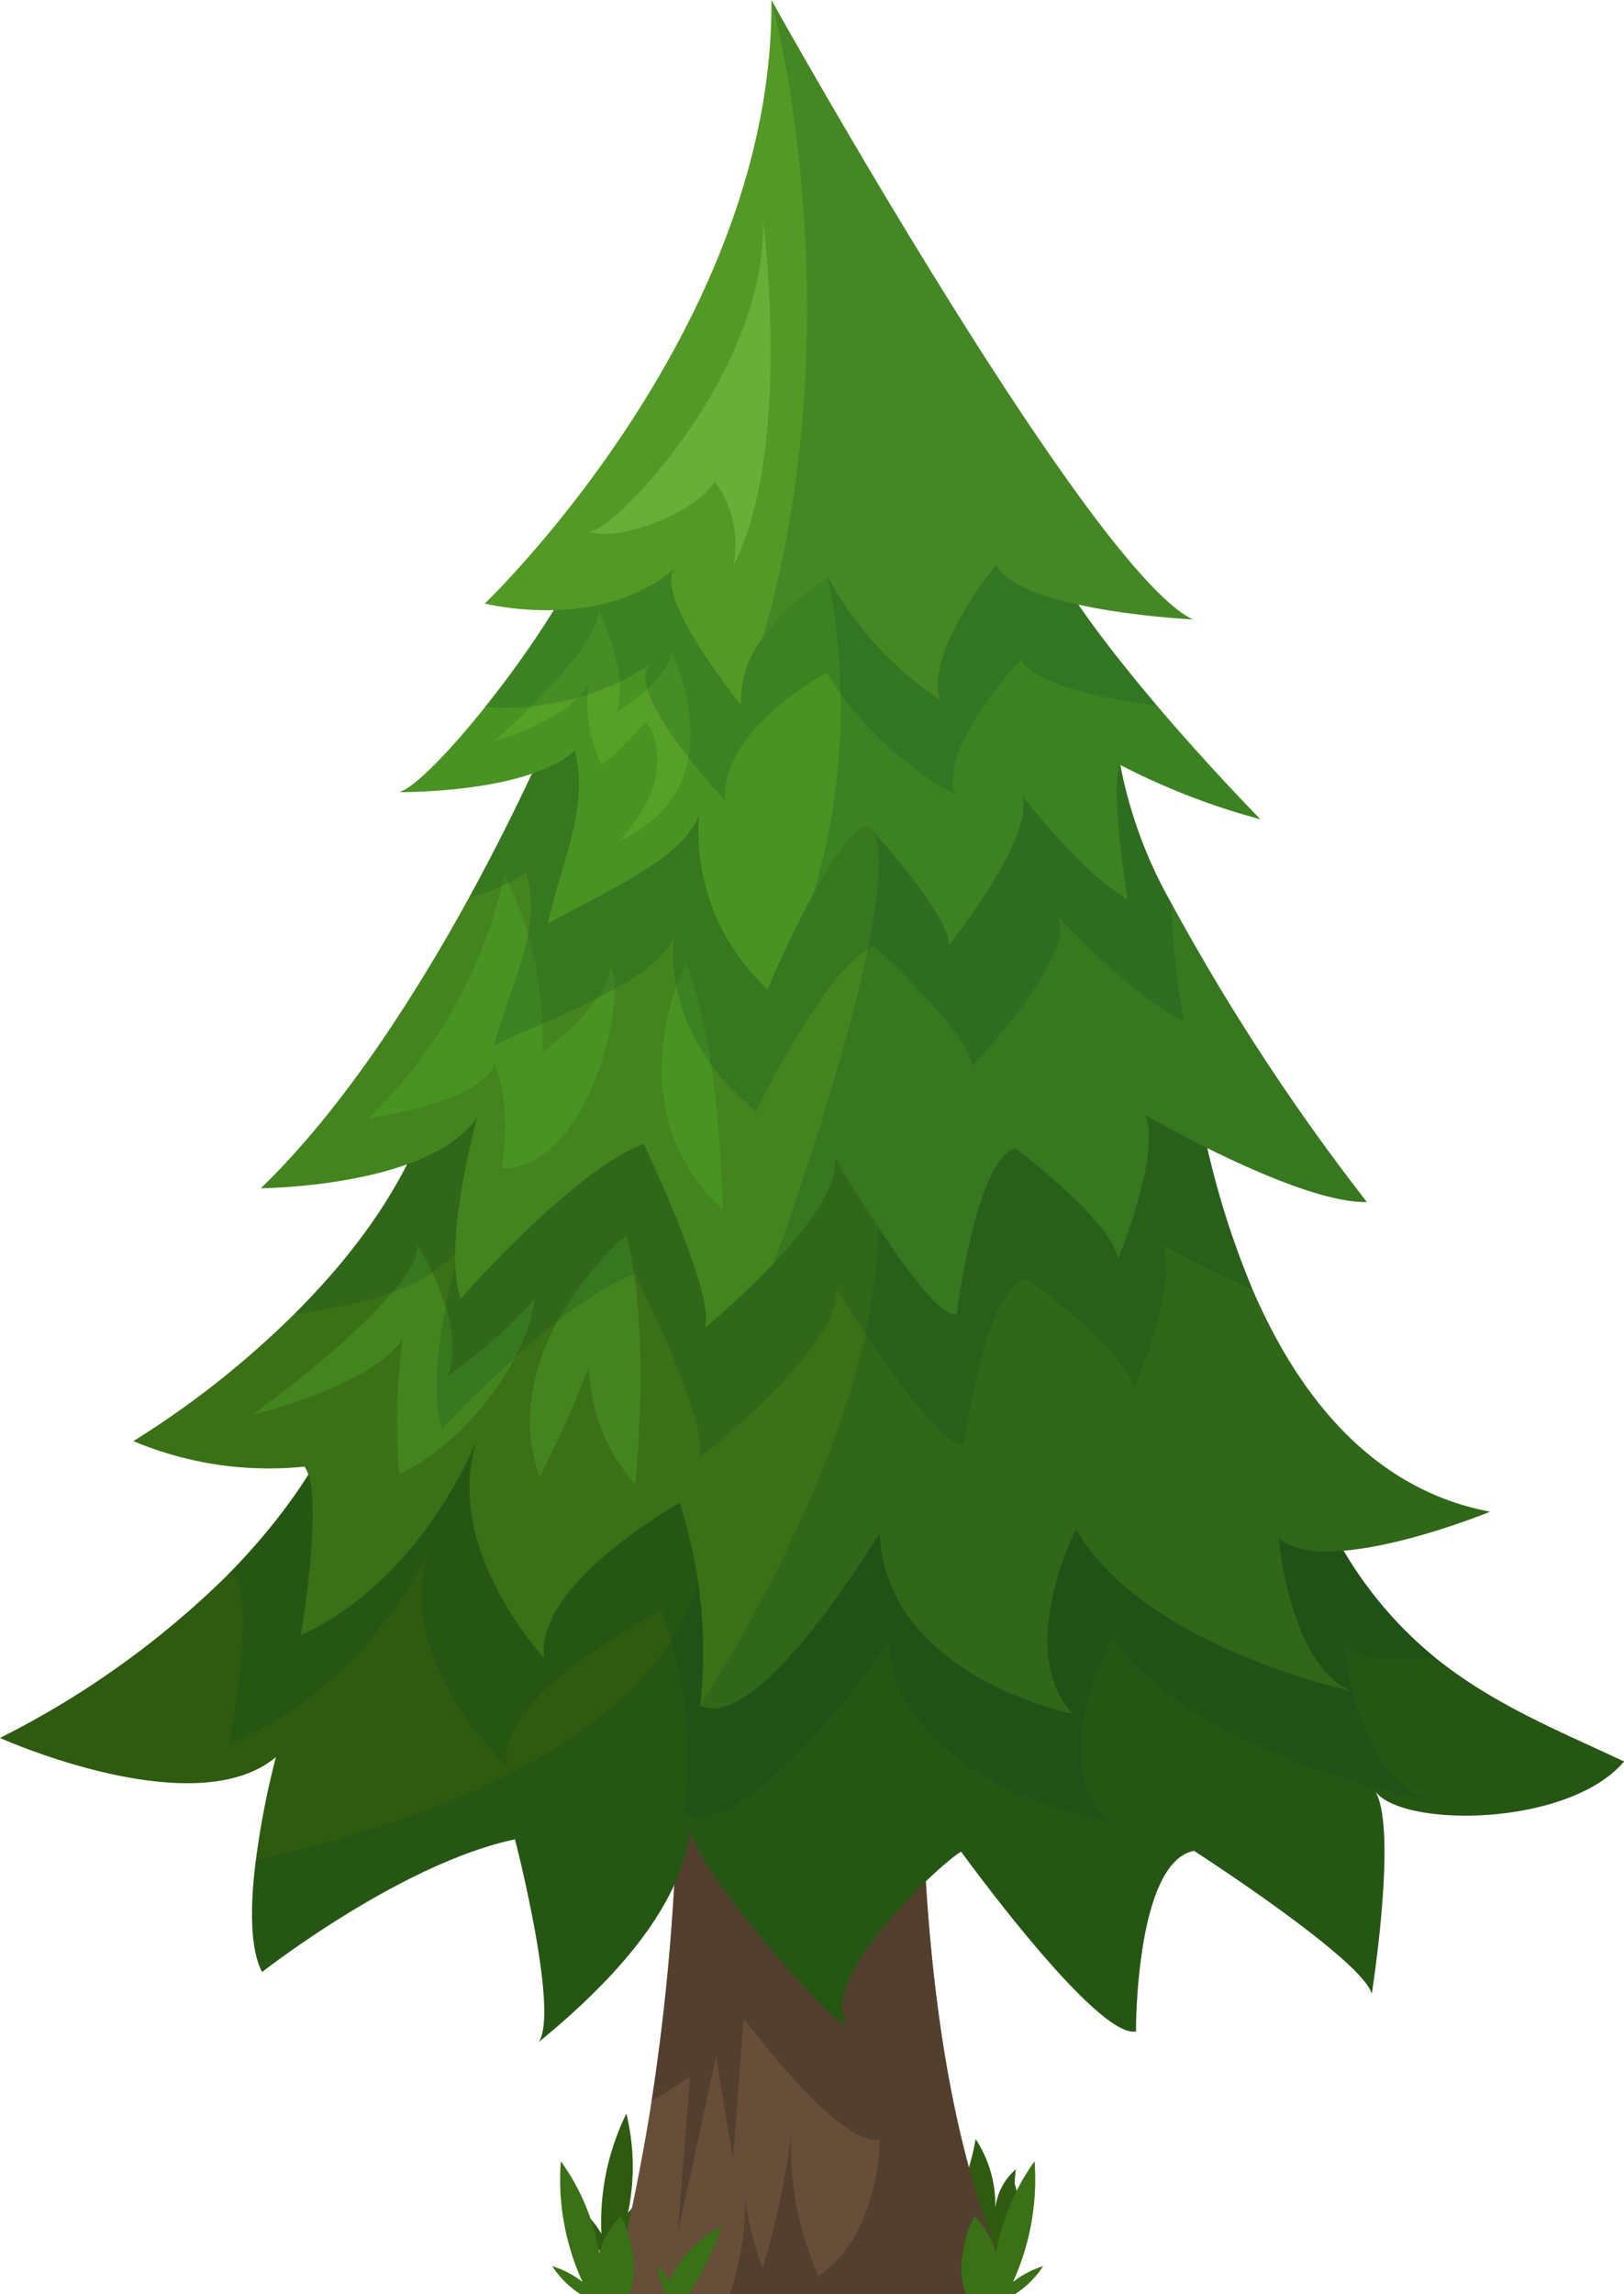 <svg id="Layer_1" data-name="Layer 1" xmlns="http://www.w3.org/2000/svg" viewBox="0 0 70.813 100"><defs><style>.cls-1{fill:#2e5b10;}.cls-2{fill:#664e39;}.cls-3{fill:#4c392a;opacity:0.68;}.cls-4{fill:#0a4422;opacity:0.21;}.cls-5{fill:#3a7016;}.cls-6{fill:#43841e;}.cls-7{fill:#499322;}.cls-8{fill:#57a027;}.cls-9{fill:#539925;}.cls-10{fill:#67af38;}</style></defs><path class="cls-1" d="M42.15,97.459c-.591-1.703.085-2.447.393-4.223a5.227,5.227,0,0,1,.855,3.028,2.638,2.638,0,0,1,.896-1.71,5.651,5.651,0,0,0-.05.617q.063.212.107.43a4.947,4.947,0,0,1,.094.88,3.395,3.395,0,0,1-.269,1.623c-.441.796-1.467.411-2.029-.016a4.217,4.217,0,0,1-1.246-1.442A4.111,4.111,0,0,1,42.15,97.459Z"/><path class="cls-1" d="M26.223,97.364a10.742,10.742,0,0,1,1.09-5.238,9.786,9.786,0,0,1,.068,4.329,3.817,3.817,0,0,1,1.473-1.138c-.011.005.023.404.023.443q.001.221-.019.442a4.947,4.947,0,0,1-.158.871,3.395,3.395,0,0,1-.716,1.481c-.648.639-1.523-.02-1.942-.588a4.217,4.217,0,0,1-.788-1.736A4.111,4.111,0,0,1,26.223,97.364Z"/><path class="cls-2" d="M44.294,100H26.678Q27.734,95.88,28.415,91.567a98.753,98.753,0,0,0,1.039-19.517L40.236,69.866C39.805,83.355,41.087,93.536,44.294,100Z"/><path class="cls-3" d="M40.236,69.866,29.454,72.05A98.753,98.753,0,0,1,28.415,91.567a16.604,16.604,0,0,0,1.673-1.067l-.536,6.834,1.673-7.697.736,4.473.47-6.145c.198.269,4.118,5.565,5.932,5.305,0,0-.002,4.163-2.678,5.94a13.835,13.835,0,0,1-1.186-6.192A35.244,35.244,0,0,1,33.258,98.851a12.452,12.452,0,0,1-.756-2.935A12.841,12.841,0,0,1,31.821,100H44.294C41.087,93.536,39.805,83.355,40.236,69.866Z"/><path class="cls-1" d="M70.813,76.778c-2.389,2.832-9.608,2.917-10.845,1.305.982,1.634-.153,8.819-.153,8.819-.431-1.521-7.752-6.231-7.752-6.231-2.559.499-2.531,7.871-2.531,7.871-1.708.346-7.622-7.837-7.622-7.837-1.039.613-5.976,5.352-5.085,7.304.755,1.663-6.492-6.339-6.719-8.269-.335,2.792-2.44,5.857-6.617,9.267.914-1.322-1.033-8.836-1.033-8.836-4.994,1.05-11.027,5.783-11.027,5.783-.562-1.078-.505-3.036-.272-4.881a36.796,36.796,0,0,1,.874-4.489C8.484,79.57,0,75.751,0,75.751a39.05,39.05,0,0,0,9.892-7.071c4.171-4.211,5.17-7.644,5.17-7.644L46.961,61.58s6.248-2.463,8.802-.511a2.859,2.859,0,0,1,1.067,2.384A17.408,17.408,0,0,0,62.556,72.232C65.133,74.32,68.078,75.484,70.813,76.778Z"/><path class="cls-4" d="M70.813,76.778c-2.389,2.832-9.608,2.917-10.845,1.305.982,1.634-.153,8.819-.153,8.819-.431-1.521-7.752-6.231-7.752-6.231-2.559.499-2.531,7.871-2.531,7.871-1.708.346-7.622-7.837-7.622-7.837-1.039.613-5.976,5.352-5.085,7.304.755,1.663-6.492-6.339-6.719-8.269-.335,2.792-2.44,5.857-6.617,9.267.914-1.322-1.033-8.836-1.033-8.836-4.994,1.05-11.027,5.783-11.027,5.783-.562-1.078-.505-3.036-.272-4.881,5.851-1.271,17.473-4.739,19.375-12.44,1.277-5.17,13.387-7.014,25.231-7.565a2.859,2.859,0,0,1,1.067,2.384A17.408,17.408,0,0,0,62.556,72.232C65.133,74.32,68.078,75.484,70.813,76.778Z"/><path class="cls-4" d="M62.187,78.418S51.887,76.494,48.527,71.369c0,0-3.082,5.227-.165,8.047,0,0-9.301-1.623-9.591-7.894,0,0-6.004,8.813-8.921,7.531a18.648,18.648,0,0,0-1.022-8.836s-7.298,3.587-6.714,6.787c0,0-5.176-4.852-3.337-9.585-.159.363-2.838,6.203-8.774,8.564,0,0,1.203-6.191.182-7.344,0,0-.102.017-.295.04,4.171-4.211,5.17-7.644,5.17-7.644L46.961,61.58s9.761-3.848,9.869,1.873A17.408,17.408,0,0,0,62.556,72.232c-1.629.199-3.144.148-3.956-.477C58.601,71.755,59.123,77.266,62.187,78.418Z"/><path class="cls-5" d="M58.907,73.702s-9.04-1.924-11.986-7.048c0,0-2.707,5.227-.148,8.047,0,0-8.161-1.623-8.416-7.894,0,0-5.266,8.813-7.826,7.531a21.162,21.162,0,0,0-.897-8.836S23.228,69.088,23.744,72.289c0,0-4.546-4.852-2.928-9.585-.142.363-2.491,6.203-7.701,8.564,0,0,1.056-6.191.159-7.343a15.229,15.229,0,0,1-7.457-1.112,39.909,39.909,0,0,0,7.026-5.55c2.866-2.849,5.686-6.64,6.418-10.964.074-.443.159-.851.25-1.226.499-2.071,1.226-3.167,2.02-3.655,2.185-1.368,4.903,1.805,4.903,1.805l24.658.25.562.006s.023.494.114,1.339c.102.948.284,2.332.607,3.944a37.23,37.23,0,0,0,2.242,7.446c1.941,4.506,5.13,8.7,10.357,9.682,0,0-7.168,2.945-9.216,1.152C55.757,67.039,56.217,72.55,58.907,73.702Z"/><path class="cls-4" d="M58.907,73.702s-9.04-1.924-11.986-7.048c0,0-2.707,5.227-.148,8.047,0,0-8.161-1.623-8.416-7.894,0,0-5.266,8.813-7.826,7.531,0,0,7.832-11.821,7.758-20.856C38.256,49.577,44.867,48.607,52.375,48.76a37.23,37.23,0,0,0,2.242,7.446c1.941,4.506,5.13,8.7,10.357,9.682,0,0-7.168,2.945-9.216,1.152C55.757,67.039,56.217,72.55,58.907,73.702Z"/><path class="cls-6" d="M27.303,53.827s-5.777,4.882-3.777,10.557a49.586,49.586,0,0,0,2.158-4.81,7.875,7.875,0,0,0,2.014,5.122C28.395,57.206,27.303,53.827,27.303,53.827Z"/><path class="cls-6" d="M17.555,58.36a27.395,27.395,0,0,0-.149,5.909c3.059-1.477,5.647-5.13,5.909-7.662a21.066,21.066,0,0,1-3.786,3.348c.879-2.248-1.331-5.699-1.331-5.699.081,2.191-7.208,7.414-7.208,7.414C13.462,61.043,16.577,59.859,17.555,58.36Z"/><path class="cls-4" d="M50.673,54.259c.777,1.606-1.237,6.277-1.237,6.277-.284-1.674-4.71-4.824-4.71-4.824-1.827.533-2.684,7.236-2.684,7.236-1.203.335-5.59-6.821-5.59-6.821.375,2.48-5.964,7.423-5.964,7.423.562-1.339-2.798-8.019-2.798-8.019-3.172,1.073-8.405,6.748-8.405,6.748-.823-2.418.704-7.678.777-7.939-1.305,1.884-4.756,2.628-7.219,2.923,2.866-2.849,5.686-6.64,6.418-10.964.074-.443.159-.851.25-1.226.057-.102.119-.204.176-.306.698-1.209,1.317-2.344,1.844-3.348,2.185-1.368,4.903,1.805,4.903,1.805l24.658.25c.21.443.437.891.675,1.345a41.492,41.492,0,0,0,2.849,11.39C52.449,55.241,50.673,54.259,50.673,54.259Z"/><path class="cls-6" d="M49.929,48.595c.738,1.606-1.18,6.277-1.18,6.277-.267-1.674-4.478-4.824-4.478-4.824-1.737.533-2.554,7.236-2.554,7.236-1.141.335-5.312-6.821-5.312-6.821.176,1.226-1.214,3.059-2.667,4.597a.018.018,0,0,0-.006.011,37.044,37.044,0,0,1-3.002,2.815c.533-1.339-2.662-8.019-2.662-8.019-3.013,1.073-7.99,6.748-7.99,6.748-.783-2.418.67-7.678.738-7.939-2.02,3.07-9.443,3.116-9.443,3.116,3.604-3.473,6.799-8.513,9.091-12.689,2.304-4.205,3.7-7.536,3.7-7.536L41.78,30.492s3.45-2.571,5.476-1.402a2.701,2.701,0,0,1,1.214,1.793,5.087,5.087,0,0,1,.119.573,7.362,7.362,0,0,1,.091.857,19.654,19.654,0,0,0,2.401,7.065,95.329,95.329,0,0,0,8.518,13.013C56.586,52.46,49.929,48.595,49.929,48.595Z"/><path class="cls-7" d="M16.055,48.745a20.799,20.799,0,0,0,5.943-10.625,16.102,16.102,0,0,1,1.657,7.744s2.803-2.019,2.953-3.746c.811,1.139-.884,8.873-4.753,8.814a8.733,8.733,0,0,0-.306-4.672C21.385,47.968,16.055,48.745,16.055,48.745Z"/><path class="cls-7" d="M29.908,41.937s-3.218,6.344,1.596,10.759C31.367,45.174,29.908,41.937,29.908,41.937Z"/><path class="cls-4" d="M49.929,48.595c.738,1.606-1.18,6.277-1.18,6.277-.267-1.674-4.478-4.824-4.478-4.824-1.737.533-2.554,7.236-2.554,7.236-1.141.335-5.312-6.821-5.312-6.821.176,1.226-1.214,3.059-2.667,4.597.153-.42,5.715-15.646,4.375-18.784-.942-2.213,6.526-3.433,10.476-4.818a7.362,7.362,0,0,1,.091.857,19.654,19.654,0,0,0,2.401,7.065,95.329,95.329,0,0,0,8.518,13.013C56.586,52.46,49.929,48.595,49.929,48.595Z"/><path class="cls-4" d="M46.155,39.969c.715,1.81-3.791,6.526-3.791,6.526.074-1.311-4.222-5.232-4.222-5.232-1.85.437-5.187,7.162-5.187,7.162-4.302-3.49-3.558-7.599-3.558-7.599-.846,1.799-3.921,2.957-7.86,4.733.817-2.928,2.151-5.136,1.407-7.536a7.255,7.255,0,0,1-2.48,1.078c2.304-4.205,3.7-7.536,3.7-7.536L41.78,30.492s3.45-2.571,5.476-1.402a16.444,16.444,0,0,0,1.214,1.793,6.887,6.887,0,0,1,.21,1.43,19.654,19.654,0,0,0,2.401,7.065,29.752,29.752,0,0,0,.55,5.125C49.413,43.477,46.342,40.174,46.155,39.969Z"/><path class="cls-7" d="M49.163,39.198c-1.867-1.027-4.444-4.33-4.602-4.534.602,1.81-3.184,6.526-3.184,6.526.062-1.311-3.547-5.232-3.547-5.232-.664.182-1.549,1.51-2.349,2.974-1.084,1.969-2.009,4.188-2.009,4.188a9.329,9.329,0,0,1-2.991-7.599c-.709,1.799-3.292,2.957-6.6,4.733.687-2.928,1.805-5.136,1.18-7.536C23.007,34.589,17.405,34.527,17.405,34.527c.664-.193,2.179-1.742,3.751-3.717,2.1-2.628,4.307-6.004,4.756-7.922a2.684,2.684,0,0,0,.085-.63l.403-.017,10.459-.414,8.07-.318c-.341,1.844,2.701,5.925,5.516,9.245,2.332,2.741,4.512,4.954,4.512,4.954a30.329,30.329,0,0,1-6.106-2.366C48.351,34.09,49.163,39.198,49.163,39.198Z"/><path class="cls-8" d="M25.673,29.787a6.051,6.051,0,0,0,.52,3.469c0,.396,1.979-1.8,1.979-1.8,1.606,2.436-1.175,5.195-1.175,5.195,5.226-2.344,2.288-8.189,2.288-8.189-.186,1.237-2.386,2.574-2.386,2.574.562-1.739-.803-4.431-.803-4.431.04,1.701-4.548,5.707-4.548,5.707C23.099,31.843,25.054,30.944,25.673,29.787Z"/><path class="cls-4" d="M50.446,30.753c-2.463-.318-5.283-.914-5.93-1.998,0,0-3.558,3.683-2.883,5.868a15.354,15.354,0,0,1-5.59-5.295s-4.682,2.48-4.415,5.584c0,0-4.483-4.778-3.286-5.953a11.369,11.369,0,0,1-7.185,1.85c2.1-2.628,4.307-6.004,4.756-7.922.165-.21.329-.426.488-.647l18.529-.732C44.589,23.353,47.631,27.433,50.446,30.753Z"/><path class="cls-4" d="M49.163,39.198c-1.867-1.027-4.444-4.33-4.602-4.534.602,1.81-3.184,6.526-3.184,6.526.062-1.311-3.547-5.232-3.547-5.232-.664.182-1.549,1.51-2.349,2.974a28.794,28.794,0,0,0,.624-13.773l.755-3.331,8.07-.318c-.341,1.844,2.701,5.925,5.516,9.245,2.332,2.741,4.512,4.954,4.512,4.954a30.329,30.329,0,0,1-6.106-2.366C48.351,34.09,49.163,39.198,49.163,39.198Z"/><path class="cls-9" d="M52,26.996s-7.514-.358-8.558-2.378c0,0-3.07,3.672-2.474,5.857a14.75,14.75,0,0,1-4.864-5.318A10.915,10.915,0,0,0,33.267,27.785a4.501,4.501,0,0,0-.959,2.94s-3.899-4.795-2.872-5.964c-3.257,2.832-8.297,1.544-8.297,1.544S33.761,14.261,33.636,0C33.636,0,47.472,24.817,52,26.996Z"/><path class="cls-4" d="M52,26.996s-7.514-.358-8.558-2.378c0,0-3.07,3.672-2.474,5.857a14.75,14.75,0,0,1-4.864-5.318A10.915,10.915,0,0,0,33.267,27.785C37.37,13.552,33.636,0,33.636,0S47.472,24.817,52,26.996Z"/><path class="cls-10" d="M25.624,23.135c.697.52,7.873-6.743,7.643-13.569,0,0,1.32,10-1.274,15.055a4.74,4.74,0,0,0-.827-3.641C30.36,22.377,26.756,23.722,25.624,23.135Z"/><path class="cls-5" d="M27.479,99.909A.288.288,0,0,1,27.428,100h-2.111a4.111,4.111,0,0,1-1.237-1.226,4.043,4.043,0,0,1,1.322.692,10.727,10.727,0,0,1-.948-5.266,9.68,9.68,0,0,1,1.68,3.99,3.839,3.839,0,0,1,.942-1.606c0,.017.176.363.187.403a3.602,3.602,0,0,1,.148.414,5.026,5.026,0,0,1,.182.868A3.411,3.411,0,0,1,27.479,99.909Z"/><path class="cls-5" d="M45.486,98.774A4.111,4.111,0,0,1,44.248,100H42.137a.288.288,0,0,1-.051-.091,3.342,3.342,0,0,1-.108-1.64,5.01,5.01,0,0,1,.176-.868c.045-.142.091-.278.148-.414.017-.04.187-.375.187-.403a3.78,3.78,0,0,1,.942,1.606A9.834,9.834,0,0,1,45.111,94.2a10.788,10.788,0,0,1-.942,5.266A4.073,4.073,0,0,1,45.486,98.774Z"/><path class="cls-5" d="M31.491,97.021A16.181,16.181,0,0,1,30.055,100h-1.004a2.529,2.529,0,0,1-.335-1.328c.153.25.312.499.471.755A4.92,4.92,0,0,1,31.491,97.021Z"/></svg>